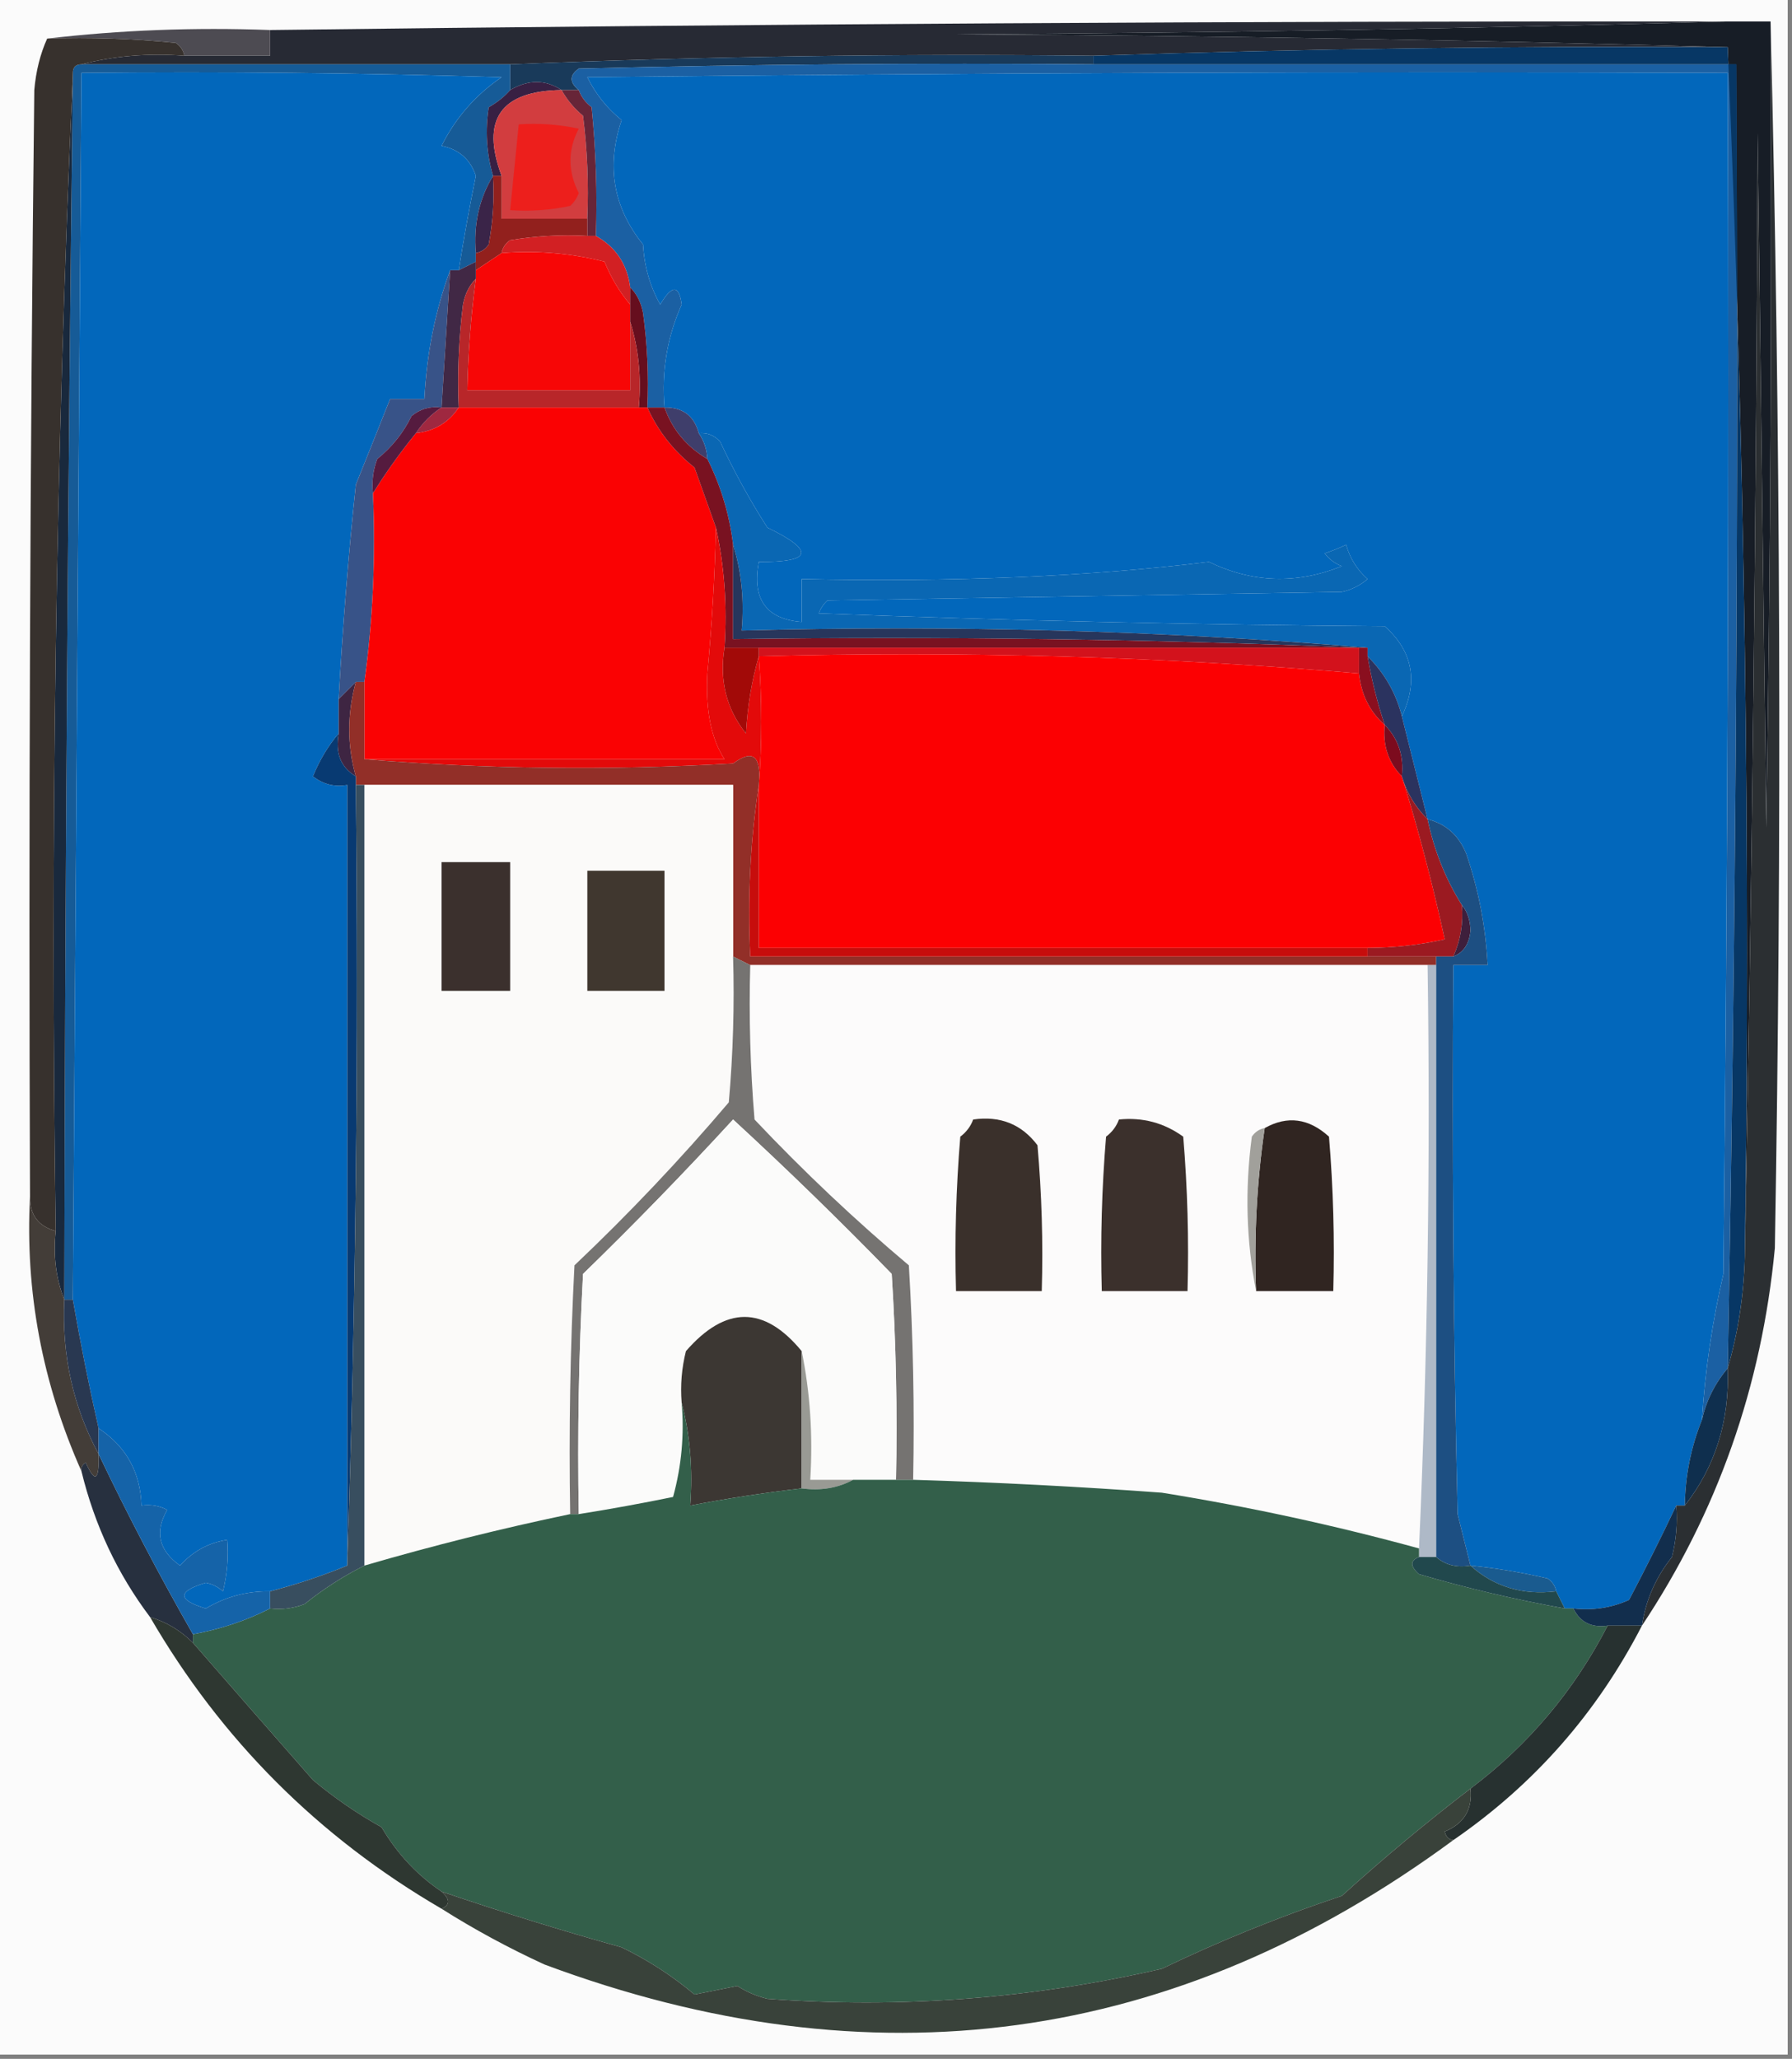 <?xml version="1.0" encoding="UTF-8"?>
<!DOCTYPE svg PUBLIC "-//W3C//DTD SVG 1.1//EN" "http://www.w3.org/Graphics/SVG/1.1/DTD/svg11.dtd">
<svg xmlns="http://www.w3.org/2000/svg" version="1.1" width="209px" height="240px" style="shape-rendering:geometricPrecision; text-rendering:geometricPrecision; image-rendering:optimizeQuality; fill-rule:evenodd; clip-rule:evenodd" xmlns:xlink="http://www.w3.org/1999/xlink">
<rect width="100%" height="100%" fill="#808080" stroke="none"/>
<g><path style="opacity:1" fill="#fbfbfb" d="M -0.5,-0.5 C 69.167,-0.5 138.833,-0.5 208.5,-0.5C 208.5,79.5 208.5,159.5 208.5,239.5C 138.833,239.5 69.167,239.5 -0.5,239.5C -0.5,159.5 -0.5,79.5 -0.5,-0.5 Z"/></g>
<g><path style="opacity:1" fill="#272a34" d="M 201.5,2.5 C 171.669,3.332 141.669,3.832 111.5,4C 141.669,4.168 171.669,4.668 201.5,5.5C 176.824,5.351 152.158,5.684 127.5,6.5C 104.816,6.243 82.149,6.577 59.5,7.5C 42.833,7.5 26.167,7.5 9.5,7.5C 13.298,6.517 17.298,6.183 21.5,6.5C 24.833,6.5 28.167,6.5 31.5,6.5C 31.5,5.5 31.5,4.5 31.5,3.5C 88.164,2.794 144.831,2.46 201.5,2.5 Z"/></g>
<g><path style="opacity:1" fill="#171d26" d="M 201.5,2.5 C 203.167,2.5 204.833,2.5 206.5,2.5C 206.667,33.835 206.5,65.168 206,96.5C 205.667,69.5 205.333,42.5 205,15.5C 204.833,59.335 204.333,103.002 203.5,146.5C 204.162,99.155 203.495,52.155 201.5,5.5C 171.669,4.668 141.669,4.168 111.5,4C 141.669,3.832 171.669,3.332 201.5,2.5 Z"/></g>
<g><path style="opacity:1" fill="#4d4b52" d="M 5.5,4.5 C 13.984,3.507 22.651,3.174 31.5,3.5C 31.5,4.5 31.5,5.5 31.5,6.5C 28.167,6.5 24.833,6.5 21.5,6.5C 21.389,5.883 21.056,5.383 20.5,5C 15.511,4.501 10.511,4.334 5.5,4.5 Z"/></g>
<g><path style="opacity:1" fill="#193a5a" d="M 127.5,6.5 C 127.5,6.833 127.5,7.167 127.5,7.5C 107.497,7.333 87.497,7.5 67.5,8C 66.402,8.77 66.402,9.603 67.5,10.5C 66.833,10.5 66.167,10.5 65.5,10.5C 63.611,9.258 61.611,9.258 59.5,10.5C 59.5,9.5 59.5,8.5 59.5,7.5C 82.149,6.577 104.816,6.243 127.5,6.5 Z"/></g>
<g><path style="opacity:1" fill="#165b97" d="M 9.5,7.5 C 26.167,7.5 42.833,7.5 59.5,7.5C 59.5,8.5 59.5,9.5 59.5,10.5C 58.828,11.267 57.995,11.934 57,12.5C 56.57,15.192 56.737,17.859 57.5,20.5C 55.882,23.171 55.215,26.171 55.5,29.5C 55.5,29.833 55.5,30.167 55.5,30.5C 54.833,30.833 54.167,31.167 53.5,31.5C 54.085,27.823 54.752,24.157 55.5,20.5C 54.855,18.568 53.521,17.401 51.5,17C 53.136,13.731 55.469,11.064 58.5,9C 42.17,8.5 25.837,8.333 9.5,8.5C 9.157,56.167 8.824,103.833 8.5,151.5C 8.167,151.5 7.833,151.5 7.5,151.5C 7.583,103.831 7.917,56.164 8.5,8.5C 8.5,7.833 8.833,7.5 9.5,7.5 Z"/></g>
<g><path style="opacity:1" fill="#1b60a3" d="M 127.5,7.5 C 152.5,7.5 177.5,7.5 202.5,7.5C 202.786,58.178 202.453,108.844 201.5,159.5C 200.015,161.249 199.015,163.249 198.5,165.5C 198.864,159.777 199.697,154.11 201,148.5C 201.5,101.835 201.667,55.168 201.5,8.5C 157.165,8.333 112.832,8.5 68.5,9C 69.478,10.975 70.811,12.642 72.5,14C 70.688,19.359 71.521,24.192 75,28.5C 75.14,31.043 75.806,33.377 77,35.5C 78.368,33.185 79.201,33.185 79.5,35.5C 77.804,39.317 77.137,43.317 77.5,47.5C 76.833,47.5 76.167,47.5 75.5,47.5C 75.665,43.818 75.499,40.152 75,36.5C 74.768,35.263 74.268,34.263 73.5,33.5C 73.155,30.802 71.822,28.802 69.5,27.5C 69.666,22.489 69.499,17.489 69,12.5C 68.283,11.956 67.783,11.289 67.5,10.5C 66.402,9.603 66.402,8.77 67.5,8C 87.497,7.5 107.497,7.333 127.5,7.5 Z"/></g>
<g><path style="opacity:1" fill="#0267bb" d="M 53.5,31.5 C 53.167,31.5 52.833,31.5 52.5,31.5C 50.763,36.23 49.763,41.23 49.5,46.5C 48.167,46.5 46.833,46.5 45.5,46.5C 44.201,49.776 42.868,53.11 41.5,56.5C 40.623,64.823 39.957,73.156 39.5,81.5C 39.5,82.833 39.5,84.167 39.5,85.5C 38.275,86.937 37.275,88.604 36.5,90.5C 37.689,91.429 39.022,91.762 40.5,91.5C 40.5,121.833 40.5,152.167 40.5,182.5C 37.579,183.696 34.579,184.696 31.5,185.5C 28.819,185.462 26.319,186.129 24,187.5C 20.667,186.5 20.667,185.5 24,184.5C 24.772,184.645 25.439,184.978 26,185.5C 26.495,183.527 26.662,181.527 26.5,179.5C 24.339,179.826 22.506,180.826 21,182.5C 18.517,180.74 18.017,178.573 19.5,176C 18.552,175.517 17.552,175.351 16.5,175.5C 16.376,171.617 14.71,168.617 11.5,166.5C 10.377,161.554 9.377,156.554 8.5,151.5C 8.824,103.833 9.157,56.167 9.5,8.5C 25.837,8.333 42.17,8.5 58.5,9C 55.469,11.064 53.136,13.731 51.5,17C 53.521,17.401 54.855,18.568 55.5,20.5C 54.752,24.157 54.085,27.823 53.5,31.5 Z"/></g>
<g><path style="opacity:1" fill="#0267bb" d="M 198.5,165.5 C 197.213,168.698 196.547,172.031 196.5,175.5C 196.167,175.5 195.833,175.5 195.5,175.5C 193.776,179.142 191.942,182.808 190,186.5C 187.959,187.423 185.792,187.756 183.5,187.5C 183.167,187.5 182.833,187.5 182.5,187.5C 182.167,186.833 181.833,186.167 181.5,185.5C 181.389,184.883 181.056,184.383 180.5,184C 177.522,183.304 174.522,182.804 171.5,182.5C 171.005,180.518 170.505,178.518 170,176.5C 169.5,155.169 169.333,133.836 169.5,112.5C 170.833,112.5 172.167,112.5 173.5,112.5C 173.28,108.055 172.446,103.722 171,99.5C 170.124,97.365 168.624,96.031 166.5,95.5C 165.512,91.516 164.512,87.516 163.5,83.5C 165.429,79.411 164.762,75.911 161.5,73C 139.492,72.833 117.492,72.333 95.5,71.5C 95.709,70.914 96.043,70.414 96.5,70C 116.5,69.667 136.5,69.333 156.5,69C 157.624,68.751 158.624,68.251 159.5,67.5C 158.273,66.41 157.44,65.076 157,63.5C 156.08,63.93 155.247,64.263 154.5,64.5C 155.025,65.192 155.692,65.692 156.5,66C 151.227,68.116 146.061,67.949 141,65.5C 127.056,67.207 111.223,67.874 93.5,67.5C 93.5,69.167 93.5,70.833 93.5,72.5C 89.352,72.166 87.685,69.833 88.5,65.5C 94.752,65.541 95.085,64.208 89.5,61.5C 87.433,58.274 85.6,54.94 84,51.5C 83.329,50.748 82.496,50.414 81.5,50.5C 80.952,48.468 79.619,47.468 77.5,47.5C 77.137,43.317 77.804,39.317 79.5,35.5C 79.201,33.185 78.368,33.185 77,35.5C 75.806,33.377 75.14,31.043 75,28.5C 71.521,24.192 70.688,19.359 72.5,14C 70.811,12.642 69.478,10.975 68.5,9C 112.832,8.5 157.165,8.333 201.5,8.5C 201.667,55.168 201.5,101.835 201,148.5C 199.697,154.11 198.864,159.777 198.5,165.5 Z"/></g>
<g><path style="opacity:1" fill="#382043" d="M 65.5,10.5 C 58.392,10.597 56.059,13.93 58.5,20.5C 58.167,20.5 57.833,20.5 57.5,20.5C 56.737,17.859 56.57,15.192 57,12.5C 57.995,11.934 58.828,11.267 59.5,10.5C 61.611,9.258 63.611,9.258 65.5,10.5 Z"/></g>
<g><path style="opacity:1" fill="#d23d3f" d="M 65.5,10.5 C 66.122,11.627 66.955,12.627 68,13.5C 68.499,17.486 68.665,21.486 68.5,25.5C 65.167,25.5 61.833,25.5 58.5,25.5C 58.5,23.833 58.5,22.167 58.5,20.5C 56.059,13.93 58.392,10.597 65.5,10.5 Z"/></g>
<g><path style="opacity:1" fill="#672538" d="M 65.5,10.5 C 66.167,10.5 66.833,10.5 67.5,10.5C 67.783,11.289 68.283,11.956 69,12.5C 69.499,17.489 69.666,22.489 69.5,27.5C 69.167,27.5 68.833,27.5 68.5,27.5C 68.5,26.833 68.5,26.167 68.5,25.5C 68.665,21.486 68.499,17.486 68,13.5C 66.955,12.627 66.122,11.627 65.5,10.5 Z"/></g>
<g><path style="opacity:1" fill="#ed1f1c" d="M 60.5,14.5 C 62.857,14.337 65.19,14.503 67.5,15C 66.212,17.466 66.212,19.966 67.5,22.5C 67.291,23.086 66.957,23.586 66.5,24C 64.19,24.497 61.857,24.663 59.5,24.5C 59.833,21.167 60.167,17.833 60.5,14.5 Z"/></g>
<g><path style="opacity:1" fill="#3a2448" d="M 57.5,20.5 C 57.664,23.187 57.497,25.854 57,28.5C 56.617,29.056 56.117,29.389 55.5,29.5C 55.215,26.171 55.882,23.171 57.5,20.5 Z"/></g>
<g><path style="opacity:1" fill="#92201d" d="M 57.5,20.5 C 57.833,20.5 58.167,20.5 58.5,20.5C 58.5,22.167 58.5,23.833 58.5,25.5C 61.833,25.5 65.167,25.5 68.5,25.5C 68.5,26.167 68.5,26.833 68.5,27.5C 65.482,27.335 62.482,27.502 59.5,28C 58.944,28.383 58.611,28.883 58.5,29.5C 57.5,30.167 56.5,30.833 55.5,31.5C 55.5,31.167 55.5,30.833 55.5,30.5C 55.5,30.167 55.5,29.833 55.5,29.5C 56.117,29.389 56.617,29.056 57,28.5C 57.497,25.854 57.664,23.187 57.5,20.5 Z"/></g>
<g><path style="opacity:1" fill="#d22023" d="M 68.5,27.5 C 68.833,27.5 69.167,27.5 69.5,27.5C 71.822,28.802 73.155,30.802 73.5,33.5C 73.5,34.167 73.5,34.833 73.5,35.5C 72.275,34.063 71.275,32.396 70.5,30.5C 66.555,29.509 62.555,29.176 58.5,29.5C 58.611,28.883 58.944,28.383 59.5,28C 62.482,27.502 65.482,27.335 68.5,27.5 Z"/></g>
<g><path style="opacity:1" fill="#f70606" d="M 58.5,29.5 C 62.555,29.176 66.555,29.509 70.5,30.5C 71.275,32.396 72.275,34.063 73.5,35.5C 73.5,36.167 73.5,36.833 73.5,37.5C 73.5,40.167 73.5,42.833 73.5,45.5C 67.167,45.5 60.833,45.5 54.5,45.5C 54.587,41.143 54.92,36.81 55.5,32.5C 55.5,32.167 55.5,31.833 55.5,31.5C 56.5,30.833 57.5,30.167 58.5,29.5 Z"/></g>
<g><path style="opacity:1" fill="#385388" d="M 52.5,31.5 C 52.167,36.833 51.833,42.167 51.5,47.5C 50.178,47.33 49.011,47.663 48,48.5C 47.047,50.455 45.713,52.122 44,53.5C 43.51,54.793 43.343,56.127 43.5,57.5C 43.825,65.019 43.492,72.352 42.5,79.5C 42.167,79.5 41.833,79.5 41.5,79.5C 40.833,80.167 40.167,80.833 39.5,81.5C 39.957,73.156 40.623,64.823 41.5,56.5C 42.868,53.11 44.201,49.776 45.5,46.5C 46.833,46.5 48.167,46.5 49.5,46.5C 49.763,41.23 50.763,36.23 52.5,31.5 Z"/></g>
<g><path style="opacity:1" fill="#660e1e" d="M 73.5,33.5 C 74.268,34.263 74.768,35.263 75,36.5C 75.499,40.152 75.665,43.818 75.5,47.5C 75.167,47.5 74.833,47.5 74.5,47.5C 74.813,43.958 74.479,40.625 73.5,37.5C 73.5,36.833 73.5,36.167 73.5,35.5C 73.5,34.833 73.5,34.167 73.5,33.5 Z"/></g>
<g><path style="opacity:1" fill="#412845" d="M 55.5,30.5 C 55.5,30.833 55.5,31.167 55.5,31.5C 55.5,31.833 55.5,32.167 55.5,32.5C 54.732,33.263 54.232,34.263 54,35.5C 53.501,39.486 53.334,43.486 53.5,47.5C 52.833,47.5 52.167,47.5 51.5,47.5C 51.833,42.167 52.167,36.833 52.5,31.5C 52.833,31.5 53.167,31.5 53.5,31.5C 54.167,31.167 54.833,30.833 55.5,30.5 Z"/></g>
<g><path style="opacity:1" fill="#b82629" d="M 55.5,32.5 C 54.92,36.81 54.587,41.143 54.5,45.5C 60.833,45.5 67.167,45.5 73.5,45.5C 73.5,42.833 73.5,40.167 73.5,37.5C 74.479,40.625 74.813,43.958 74.5,47.5C 67.5,47.5 60.5,47.5 53.5,47.5C 53.334,43.486 53.501,39.486 54,35.5C 54.232,34.263 54.732,33.263 55.5,32.5 Z"/></g>
<g><path style="opacity:1" fill="#073765" d="M 201.5,5.5 C 203.495,52.155 204.162,99.155 203.5,146.5C 203.376,151.049 202.709,155.382 201.5,159.5C 202.453,108.844 202.786,58.178 202.5,7.5C 177.5,7.5 152.5,7.5 127.5,7.5C 127.5,7.167 127.5,6.833 127.5,6.5C 152.158,5.684 176.824,5.351 201.5,5.5 Z"/></g>
<g><path style="opacity:1" fill="#9f2840" d="M 51.5,47.5 C 52.167,47.5 52.833,47.5 53.5,47.5C 52.341,49.25 50.674,50.25 48.5,50.5C 49.306,49.272 50.306,48.272 51.5,47.5 Z"/></g>
<g><path style="opacity:1" fill="#fa0203" d="M 53.5,47.5 C 60.5,47.5 67.5,47.5 74.5,47.5C 74.833,47.5 75.167,47.5 75.5,47.5C 76.737,50.245 78.57,52.578 81,54.5C 81.847,56.854 82.68,59.188 83.5,61.5C 83.366,67.175 83.033,72.842 82.5,78.5C 82.275,82.777 82.942,86.11 84.5,88.5C 70.5,88.5 56.5,88.5 42.5,88.5C 42.5,85.5 42.5,82.5 42.5,79.5C 43.492,72.352 43.825,65.019 43.5,57.5C 44.982,55.109 46.649,52.776 48.5,50.5C 50.674,50.25 52.341,49.25 53.5,47.5 Z"/></g>
<g><path style="opacity:1" fill="#3f3e6b" d="M 77.5,47.5 C 79.619,47.468 80.952,48.468 81.5,50.5C 82.11,51.391 82.443,52.391 82.5,53.5C 80.086,52.089 78.419,50.089 77.5,47.5 Z"/></g>
<g><path style="opacity:1" fill="#551b3f" d="M 51.5,47.5 C 50.306,48.272 49.306,49.272 48.5,50.5C 46.649,52.776 44.982,55.109 43.5,57.5C 43.343,56.127 43.51,54.793 44,53.5C 45.713,52.122 47.047,50.455 48,48.5C 49.011,47.663 50.178,47.33 51.5,47.5 Z"/></g>
<g><path style="opacity:1" fill="#0a67b3" d="M 81.5,50.5 C 82.496,50.414 83.329,50.748 84,51.5C 85.6,54.94 87.433,58.274 89.5,61.5C 95.085,64.208 94.752,65.541 88.5,65.5C 87.685,69.833 89.352,72.166 93.5,72.5C 93.5,70.833 93.5,69.167 93.5,67.5C 111.223,67.874 127.056,67.207 141,65.5C 146.061,67.949 151.227,68.116 156.5,66C 155.692,65.692 155.025,65.192 154.5,64.5C 155.247,64.263 156.08,63.93 157,63.5C 157.44,65.076 158.273,66.41 159.5,67.5C 158.624,68.251 157.624,68.751 156.5,69C 136.5,69.333 116.5,69.667 96.5,70C 96.043,70.414 95.709,70.914 95.5,71.5C 117.492,72.333 139.492,72.833 161.5,73C 164.762,75.911 165.429,79.411 163.5,83.5C 162.825,80.822 161.491,78.488 159.5,76.5C 159.5,76.167 159.5,75.833 159.5,75.5C 135.523,73.51 111.19,72.843 86.5,73.5C 86.813,69.958 86.479,66.625 85.5,63.5C 85.079,59.992 84.079,56.659 82.5,53.5C 82.443,52.391 82.11,51.391 81.5,50.5 Z"/></g>
<g><path style="opacity:1" fill="#19293d" d="M 8.5,8.5 C 7.917,56.164 7.583,103.831 7.5,151.5C 6.527,149.052 6.194,146.385 6.5,143.5C 5.838,98.154 6.505,53.154 8.5,8.5 Z"/></g>
<g><path style="opacity:1" fill="#791221" d="M 75.5,47.5 C 76.167,47.5 76.833,47.5 77.5,47.5C 78.419,50.089 80.086,52.089 82.5,53.5C 84.079,56.659 85.079,59.992 85.5,63.5C 85.5,67.167 85.5,70.833 85.5,74.5C 110.006,74.169 134.339,74.502 158.5,75.5C 135.167,75.5 111.833,75.5 88.5,75.5C 87.167,75.5 85.833,75.5 84.5,75.5C 84.82,70.637 84.486,65.97 83.5,61.5C 82.68,59.188 81.847,56.854 81,54.5C 78.57,52.578 76.737,50.245 75.5,47.5 Z"/></g>
<g><path style="opacity:1" fill="#27365c" d="M 85.5,63.5 C 86.479,66.625 86.813,69.958 86.5,73.5C 111.19,72.843 135.523,73.51 159.5,75.5C 159.167,75.5 158.833,75.5 158.5,75.5C 134.339,74.502 110.006,74.169 85.5,74.5C 85.5,70.833 85.5,67.167 85.5,63.5 Z"/></g>
<g><path style="opacity:1" fill="#d3121c" d="M 88.5,76.5 C 88.5,76.167 88.5,75.833 88.5,75.5C 111.833,75.5 135.167,75.5 158.5,75.5C 158.5,76.5 158.5,77.5 158.5,78.5C 135.396,76.526 112.063,75.859 88.5,76.5 Z"/></g>
<g><path style="opacity:1" fill="#fc0002" d="M 88.5,76.5 C 112.063,75.859 135.396,76.526 158.5,78.5C 158.755,80.967 159.755,82.967 161.5,84.5C 161.259,86.898 161.926,88.898 163.5,90.5C 165.425,96.709 167.092,103.042 168.5,109.5C 165.545,110.159 162.545,110.492 159.5,110.5C 135.833,110.5 112.167,110.5 88.5,110.5C 88.5,104.167 88.5,97.833 88.5,91.5C 88.873,86.699 88.873,81.699 88.5,76.5 Z"/></g>
<g><path style="opacity:1" fill="#8a0f1f" d="M 158.5,75.5 C 158.833,75.5 159.167,75.5 159.5,75.5C 159.5,75.833 159.5,76.167 159.5,76.5C 159.963,79.221 160.629,81.888 161.5,84.5C 159.755,82.967 158.755,80.967 158.5,78.5C 158.5,77.5 158.5,76.5 158.5,75.5 Z"/></g>
<g><path style="opacity:1" fill="#e30a0a" d="M 83.5,61.5 C 84.486,65.97 84.82,70.637 84.5,75.5C 83.88,79.302 84.714,82.635 87,85.5C 87.18,82.305 87.68,79.305 88.5,76.5C 88.873,81.699 88.873,86.699 88.5,91.5C 88.821,88.12 87.821,87.287 85.5,89C 70.994,89.828 56.661,89.661 42.5,88.5C 56.5,88.5 70.5,88.5 84.5,88.5C 82.942,86.11 82.275,82.777 82.5,78.5C 83.033,72.842 83.366,67.175 83.5,61.5 Z"/></g>
<g><path style="opacity:1" fill="#a20a08" d="M 84.5,75.5 C 85.833,75.5 87.167,75.5 88.5,75.5C 88.5,75.833 88.5,76.167 88.5,76.5C 87.68,79.305 87.18,82.305 87,85.5C 84.714,82.635 83.88,79.302 84.5,75.5 Z"/></g>
<g><path style="opacity:1" fill="#3e2542" d="M 41.5,79.5 C 40.479,83.229 40.479,86.896 41.5,90.5C 39.744,89.448 39.077,87.781 39.5,85.5C 39.5,84.167 39.5,82.833 39.5,81.5C 40.167,80.833 40.833,80.167 41.5,79.5 Z"/></g>
<g><path style="opacity:1" fill="#2b335f" d="M 159.5,76.5 C 161.491,78.488 162.825,80.822 163.5,83.5C 164.512,87.516 165.512,91.516 166.5,95.5C 165.065,94.087 164.065,92.42 163.5,90.5C 163.741,88.102 163.074,86.102 161.5,84.5C 160.629,81.888 159.963,79.221 159.5,76.5 Z"/></g>
<g><path style="opacity:1" fill="#7c0b1e" d="M 161.5,84.5 C 163.074,86.102 163.741,88.102 163.5,90.5C 161.926,88.898 161.259,86.898 161.5,84.5 Z"/></g>
<g><path style="opacity:1" fill="#922f28" d="M 41.5,79.5 C 41.833,79.5 42.167,79.5 42.5,79.5C 42.5,82.5 42.5,85.5 42.5,88.5C 56.661,89.661 70.994,89.828 85.5,89C 87.821,87.287 88.821,88.12 88.5,91.5C 87.509,97.979 87.176,104.646 87.5,111.5C 111.5,111.5 135.5,111.5 159.5,111.5C 162.167,111.5 164.833,111.5 167.5,111.5C 167.5,111.833 167.5,112.167 167.5,112.5C 167.167,112.5 166.833,112.5 166.5,112.5C 140.167,112.5 113.833,112.5 87.5,112.5C 86.833,112.167 86.167,111.833 85.5,111.5C 85.5,104.833 85.5,98.167 85.5,91.5C 71.167,91.5 56.833,91.5 42.5,91.5C 42.167,91.5 41.833,91.5 41.5,91.5C 41.5,91.167 41.5,90.833 41.5,90.5C 40.479,86.896 40.479,83.229 41.5,79.5 Z"/></g>
<g><path style="opacity:1" fill="#fbfaf9" d="M 42.5,91.5 C 56.833,91.5 71.167,91.5 85.5,91.5C 85.5,98.167 85.5,104.833 85.5,111.5C 85.666,117.176 85.499,122.843 85,128.5C 79.365,135.136 73.365,141.469 67,147.5C 66.5,157.161 66.334,166.828 66.5,176.5C 58.429,178.184 50.429,180.184 42.5,182.5C 42.5,152.167 42.5,121.833 42.5,91.5 Z"/></g>
<g><path style="opacity:1" fill="#9b1a21" d="M 163.5,90.5 C 164.065,92.42 165.065,94.087 166.5,95.5C 167.267,99.149 168.6,102.482 170.5,105.5C 170.675,107.621 170.341,109.621 169.5,111.5C 168.833,111.5 168.167,111.5 167.5,111.5C 164.833,111.5 162.167,111.5 159.5,111.5C 159.5,111.167 159.5,110.833 159.5,110.5C 162.545,110.492 165.545,110.159 168.5,109.5C 167.092,103.042 165.425,96.709 163.5,90.5 Z"/></g>
<g><path style="opacity:1" fill="#37312d" d="M 5.5,4.5 C 10.511,4.334 15.511,4.501 20.5,5C 21.056,5.383 21.389,5.883 21.5,6.5C 17.298,6.183 13.298,6.517 9.5,7.5C 8.833,7.5 8.5,7.833 8.5,8.5C 6.505,53.154 5.838,98.154 6.5,143.5C 4.468,142.952 3.468,141.619 3.5,139.5C 3.333,96.499 3.5,53.499 4,10.5C 4.191,8.292 4.691,6.292 5.5,4.5 Z"/></g>
<g><path style="opacity:1" fill="#3b302d" d="M 51.5,100.5 C 54.167,100.5 56.833,100.5 59.5,100.5C 59.5,105.5 59.5,110.5 59.5,115.5C 56.833,115.5 54.167,115.5 51.5,115.5C 51.5,110.5 51.5,105.5 51.5,100.5 Z"/></g>
<g><path style="opacity:1" fill="#3e1f3c" d="M 170.5,105.5 C 171.147,106.274 171.48,107.274 171.5,108.5C 171.36,110.03 170.693,111.03 169.5,111.5C 170.341,109.621 170.675,107.621 170.5,105.5 Z"/></g>
<g><path style="opacity:1" fill="#40372f" d="M 68.5,101.5 C 71.5,101.5 74.5,101.5 77.5,101.5C 77.5,106.167 77.5,110.833 77.5,115.5C 74.5,115.5 71.5,115.5 68.5,115.5C 68.5,110.833 68.5,106.167 68.5,101.5 Z"/></g>
<g><path style="opacity:1" fill="#c70d0c" d="M 88.5,91.5 C 88.5,97.833 88.5,104.167 88.5,110.5C 112.167,110.5 135.833,110.5 159.5,110.5C 159.5,110.833 159.5,111.167 159.5,111.5C 135.5,111.5 111.5,111.5 87.5,111.5C 87.176,104.646 87.509,97.979 88.5,91.5 Z"/></g>
<g><path style="opacity:1" fill="#fcfbfb" d="M 87.5,112.5 C 113.833,112.5 140.167,112.5 166.5,112.5C 166.831,135.339 166.497,158.006 165.5,180.5C 155.654,177.802 145.654,175.635 135.5,174C 125.841,173.292 116.174,172.792 106.5,172.5C 106.666,164.16 106.5,155.827 106,147.5C 99.698,142.199 93.698,136.532 88,130.5C 87.501,124.509 87.334,118.509 87.5,112.5 Z"/></g>
<g><path style="opacity:1" fill="#2b2f32" d="M 206.5,2.5 C 207.665,49.998 207.832,97.665 207,145.5C 205.466,161.609 200.3,176.276 191.5,189.5C 191.931,186.551 193.098,183.884 195,181.5C 195.495,179.527 195.662,177.527 195.5,175.5C 195.833,175.5 196.167,175.5 196.5,175.5C 200.06,170.951 201.727,165.617 201.5,159.5C 202.709,155.382 203.376,151.049 203.5,146.5C 204.333,103.002 204.833,59.335 205,15.5C 205.333,42.5 205.667,69.5 206,96.5C 206.5,65.168 206.667,33.835 206.5,2.5 Z"/></g>
<g><path style="opacity:1" fill="#757371" d="M 85.5,111.5 C 86.167,111.833 86.833,112.167 87.5,112.5C 87.334,118.509 87.501,124.509 88,130.5C 93.698,136.532 99.698,142.199 106,147.5C 106.5,155.827 106.666,164.16 106.5,172.5C 105.833,172.5 105.167,172.5 104.5,172.5C 104.666,164.493 104.5,156.493 104,148.5C 97.986,142.318 91.819,136.318 85.5,130.5C 79.876,136.625 74.042,142.625 68,148.5C 67.5,157.827 67.334,167.161 67.5,176.5C 67.167,176.5 66.833,176.5 66.5,176.5C 66.334,166.828 66.5,157.161 67,147.5C 73.365,141.469 79.365,135.136 85,128.5C 85.499,122.843 85.666,117.176 85.5,111.5 Z"/></g>
<g><path style="opacity:1" fill="#fbfbfa" d="M 104.5,172.5 C 102.833,172.5 101.167,172.5 99.5,172.5C 97.833,172.5 96.167,172.5 94.5,172.5C 94.82,167.305 94.487,162.305 93.5,157.5C 89.124,152.186 84.624,152.186 80,157.5C 79.504,159.473 79.338,161.473 79.5,163.5C 79.823,167.226 79.489,170.893 78.5,174.5C 74.843,175.248 71.177,175.915 67.5,176.5C 67.334,167.161 67.5,157.827 68,148.5C 74.042,142.625 79.876,136.625 85.5,130.5C 91.819,136.318 97.986,142.318 104,148.5C 104.5,156.493 104.666,164.493 104.5,172.5 Z"/></g>
<g><path style="opacity:1" fill="#083a72" d="M 39.5,85.5 C 39.077,87.781 39.744,89.448 41.5,90.5C 41.5,90.833 41.5,91.167 41.5,91.5C 41.831,122.005 41.498,152.338 40.5,182.5C 40.5,152.167 40.5,121.833 40.5,91.5C 39.022,91.762 37.689,91.429 36.5,90.5C 37.275,88.604 38.275,86.937 39.5,85.5 Z"/></g>
<g><path style="opacity:1" fill="#302521" d="M 146.5,150.5 C 146.249,144.108 146.582,137.775 147.5,131.5C 150.143,130.021 152.643,130.354 155,132.5C 155.499,138.491 155.666,144.491 155.5,150.5C 152.5,150.5 149.5,150.5 146.5,150.5 Z"/></g>
<g><path style="opacity:1" fill="#aeb9c7" d="M 166.5,112.5 C 166.833,112.5 167.167,112.5 167.5,112.5C 167.5,135.5 167.5,158.5 167.5,181.5C 166.833,181.5 166.167,181.5 165.5,181.5C 165.5,181.167 165.5,180.833 165.5,180.5C 166.497,158.006 166.831,135.339 166.5,112.5 Z"/></g>
<g><path style="opacity:1" fill="#3a302b" d="M 113.5,130.5 C 116.652,130.047 119.152,131.047 121,133.5C 121.499,139.157 121.666,144.824 121.5,150.5C 118.167,150.5 114.833,150.5 111.5,150.5C 111.334,144.491 111.501,138.491 112,132.5C 112.717,131.956 113.217,131.289 113.5,130.5 Z"/></g>
<g><path style="opacity:1" fill="#a1a09b" d="M 147.5,131.5 C 146.582,137.775 146.249,144.108 146.5,150.5C 145.347,144.681 145.181,138.681 146,132.5C 146.383,131.944 146.883,131.611 147.5,131.5 Z"/></g>
<g><path style="opacity:1" fill="#3b302c" d="M 130.5,130.5 C 133.272,130.22 135.772,130.887 138,132.5C 138.499,138.491 138.666,144.491 138.5,150.5C 135.167,150.5 131.833,150.5 128.5,150.5C 128.334,144.491 128.501,138.491 129,132.5C 129.717,131.956 130.217,131.289 130.5,130.5 Z"/></g>
<g><path style="opacity:1" fill="#433d38" d="M 3.5,139.5 C 3.468,141.619 4.468,142.952 6.5,143.5C 6.194,146.385 6.527,149.052 7.5,151.5C 7.195,157.99 8.529,163.99 11.5,169.5C 11.588,172.598 11.088,172.932 10,170.5C 9.601,170.728 9.435,171.062 9.5,171.5C 4.918,161.2 2.918,150.534 3.5,139.5 Z"/></g>
<g><path style="opacity:1" fill="#384e5f" d="M 41.5,91.5 C 41.833,91.5 42.167,91.5 42.5,91.5C 42.5,121.833 42.5,152.167 42.5,182.5C 40.058,183.719 37.724,185.219 35.5,187C 34.207,187.49 32.873,187.657 31.5,187.5C 31.5,186.833 31.5,186.167 31.5,185.5C 34.579,184.696 37.579,183.696 40.5,182.5C 41.498,152.338 41.831,122.005 41.5,91.5 Z"/></g>
<g><path style="opacity:1" fill="#3c3733" d="M 93.5,157.5 C 93.5,162.833 93.5,168.167 93.5,173.5C 89.141,174.007 84.807,174.673 80.5,175.5C 80.817,171.298 80.483,167.298 79.5,163.5C 79.338,161.473 79.504,159.473 80,157.5C 84.624,152.186 89.124,152.186 93.5,157.5 Z"/></g>
<g><path style="opacity:1" fill="#1d4f82" d="M 166.5,95.5 C 168.624,96.031 170.124,97.365 171,99.5C 172.446,103.722 173.28,108.055 173.5,112.5C 172.167,112.5 170.833,112.5 169.5,112.5C 169.333,133.836 169.5,155.169 170,176.5C 170.505,178.518 171.005,180.518 171.5,182.5C 169.901,182.768 168.568,182.434 167.5,181.5C 167.5,158.5 167.5,135.5 167.5,112.5C 167.5,112.167 167.5,111.833 167.5,111.5C 168.167,111.5 168.833,111.5 169.5,111.5C 170.693,111.03 171.36,110.03 171.5,108.5C 171.48,107.274 171.147,106.274 170.5,105.5C 168.6,102.482 167.267,99.149 166.5,95.5 Z"/></g>
<g><path style="opacity:1" fill="#999a94" d="M 93.5,157.5 C 94.487,162.305 94.82,167.305 94.5,172.5C 96.167,172.5 97.833,172.5 99.5,172.5C 97.735,173.461 95.735,173.795 93.5,173.5C 93.5,168.167 93.5,162.833 93.5,157.5 Z"/></g>
<g><path style="opacity:1" fill="#293851" d="M 7.5,151.5 C 7.833,151.5 8.167,151.5 8.5,151.5C 9.377,156.554 10.377,161.554 11.5,166.5C 11.5,167.5 11.5,168.5 11.5,169.5C 8.529,163.99 7.195,157.99 7.5,151.5 Z"/></g>
<g><path style="opacity:1" fill="#0f2f4e" d="M 201.5,159.5 C 201.727,165.617 200.06,170.951 196.5,175.5C 196.547,172.031 197.213,168.698 198.5,165.5C 199.015,163.249 200.015,161.249 201.5,159.5 Z"/></g>
<g><path style="opacity:1" fill="#27303f" d="M 11.5,169.5 C 14.86,176.55 18.527,183.55 22.5,190.5C 22.5,190.833 22.5,191.167 22.5,191.5C 21.078,190.075 19.411,189.075 17.5,188.5C 13.698,183.459 11.032,177.793 9.5,171.5C 9.435,171.062 9.601,170.728 10,170.5C 11.088,172.932 11.588,172.598 11.5,169.5 Z"/></g>
<g><path style="opacity:1" fill="#335f4a" d="M 79.5,163.5 C 80.483,167.298 80.817,171.298 80.5,175.5C 84.807,174.673 89.141,174.007 93.5,173.5C 95.735,173.795 97.735,173.461 99.5,172.5C 101.167,172.5 102.833,172.5 104.5,172.5C 105.167,172.5 105.833,172.5 106.5,172.5C 116.174,172.792 125.841,173.292 135.5,174C 145.654,175.635 155.654,177.802 165.5,180.5C 165.5,180.833 165.5,181.167 165.5,181.5C 164.45,181.905 164.45,182.571 165.5,183.5C 171.107,185.14 176.773,186.473 182.5,187.5C 182.833,187.5 183.167,187.5 183.5,187.5C 184.287,189.104 185.62,189.771 187.5,189.5C 183.608,197.058 178.275,203.391 171.5,208.5C 166.356,212.434 161.356,216.601 156.5,221C 149.282,223.403 142.282,226.236 135.5,229.5C 120.362,232.984 105.029,234.15 89.5,233C 88.234,232.691 87.067,232.191 86,231.5C 84.333,231.833 82.667,232.167 81,232.5C 78.398,230.312 75.565,228.479 72.5,227C 65.413,225.019 58.413,222.852 51.5,220.5C 48.651,218.581 46.318,216.081 44.5,213C 41.66,211.414 38.993,209.58 36.5,207.5C 31.782,202.122 27.115,196.788 22.5,191.5C 22.5,191.167 22.5,190.833 22.5,190.5C 25.706,189.921 28.706,188.921 31.5,187.5C 32.873,187.657 34.207,187.49 35.5,187C 37.724,185.219 40.058,183.719 42.5,182.5C 50.429,180.184 58.429,178.184 66.5,176.5C 66.833,176.5 67.167,176.5 67.5,176.5C 71.177,175.915 74.843,175.248 78.5,174.5C 79.489,170.893 79.823,167.226 79.5,163.5 Z"/></g>
<g><path style="opacity:1" fill="#1a5b8f" d="M 171.5,182.5 C 174.522,182.804 177.522,183.304 180.5,184C 181.056,184.383 181.389,184.883 181.5,185.5C 177.584,185.975 174.251,184.975 171.5,182.5 Z"/></g>
<g><path style="opacity:1" fill="#122e4d" d="M 195.5,175.5 C 195.662,177.527 195.495,179.527 195,181.5C 193.098,183.884 191.931,186.551 191.5,189.5C 190.167,189.5 188.833,189.5 187.5,189.5C 185.62,189.771 184.287,189.104 183.5,187.5C 185.792,187.756 187.959,187.423 190,186.5C 191.942,182.808 193.776,179.142 195.5,175.5 Z"/></g>
<g><path style="opacity:1" fill="#1563a8" d="M 11.5,166.5 C 14.71,168.617 16.376,171.617 16.5,175.5C 17.552,175.351 18.552,175.517 19.5,176C 18.017,178.573 18.517,180.74 21,182.5C 22.506,180.826 24.339,179.826 26.5,179.5C 26.662,181.527 26.495,183.527 26,185.5C 25.439,184.978 24.772,184.645 24,184.5C 20.667,185.5 20.667,186.5 24,187.5C 26.319,186.129 28.819,185.462 31.5,185.5C 31.5,186.167 31.5,186.833 31.5,187.5C 28.706,188.921 25.706,189.921 22.5,190.5C 18.527,183.55 14.86,176.55 11.5,169.5C 11.5,168.5 11.5,167.5 11.5,166.5 Z"/></g>
<g><path style="opacity:1" fill="#21484d" d="M 165.5,181.5 C 166.167,181.5 166.833,181.5 167.5,181.5C 168.568,182.434 169.901,182.768 171.5,182.5C 174.251,184.975 177.584,185.975 181.5,185.5C 181.833,186.167 182.167,186.833 182.5,187.5C 176.773,186.473 171.107,185.14 165.5,183.5C 164.45,182.571 164.45,181.905 165.5,181.5 Z"/></g>
<g><path style="opacity:1" fill="#273130" d="M 187.5,189.5 C 188.833,189.5 190.167,189.5 191.5,189.5C 186.243,199.694 178.91,208.027 169.5,214.5C 168.957,214.44 168.624,214.107 168.5,213.5C 170.756,212.579 171.756,210.912 171.5,208.5C 178.275,203.391 183.608,197.058 187.5,189.5 Z"/></g>
<g><path style="opacity:1" fill="#2e3731" d="M 17.5,188.5 C 19.411,189.075 21.078,190.075 22.5,191.5C 27.115,196.788 31.782,202.122 36.5,207.5C 38.993,209.58 41.66,211.414 44.5,213C 46.318,216.081 48.651,218.581 51.5,220.5C 52.506,221.396 52.506,222.062 51.5,222.5C 37.145,214.145 25.812,202.812 17.5,188.5 Z"/></g>
<g><path style="opacity:1" fill="#39423a" d="M 171.5,208.5 C 171.756,210.912 170.756,212.579 168.5,213.5C 168.624,214.107 168.957,214.44 169.5,214.5C 137.046,238.395 101.713,243.228 63.5,229C 59.278,227.059 55.278,224.892 51.5,222.5C 52.506,222.062 52.506,221.396 51.5,220.5C 58.413,222.852 65.413,225.019 72.5,227C 75.565,228.479 78.398,230.312 81,232.5C 82.667,232.167 84.333,231.833 86,231.5C 87.067,232.191 88.234,232.691 89.5,233C 105.029,234.15 120.362,232.984 135.5,229.5C 142.282,226.236 149.282,223.403 156.5,221C 161.356,216.601 166.356,212.434 171.5,208.5 Z"/></g>
</svg>
